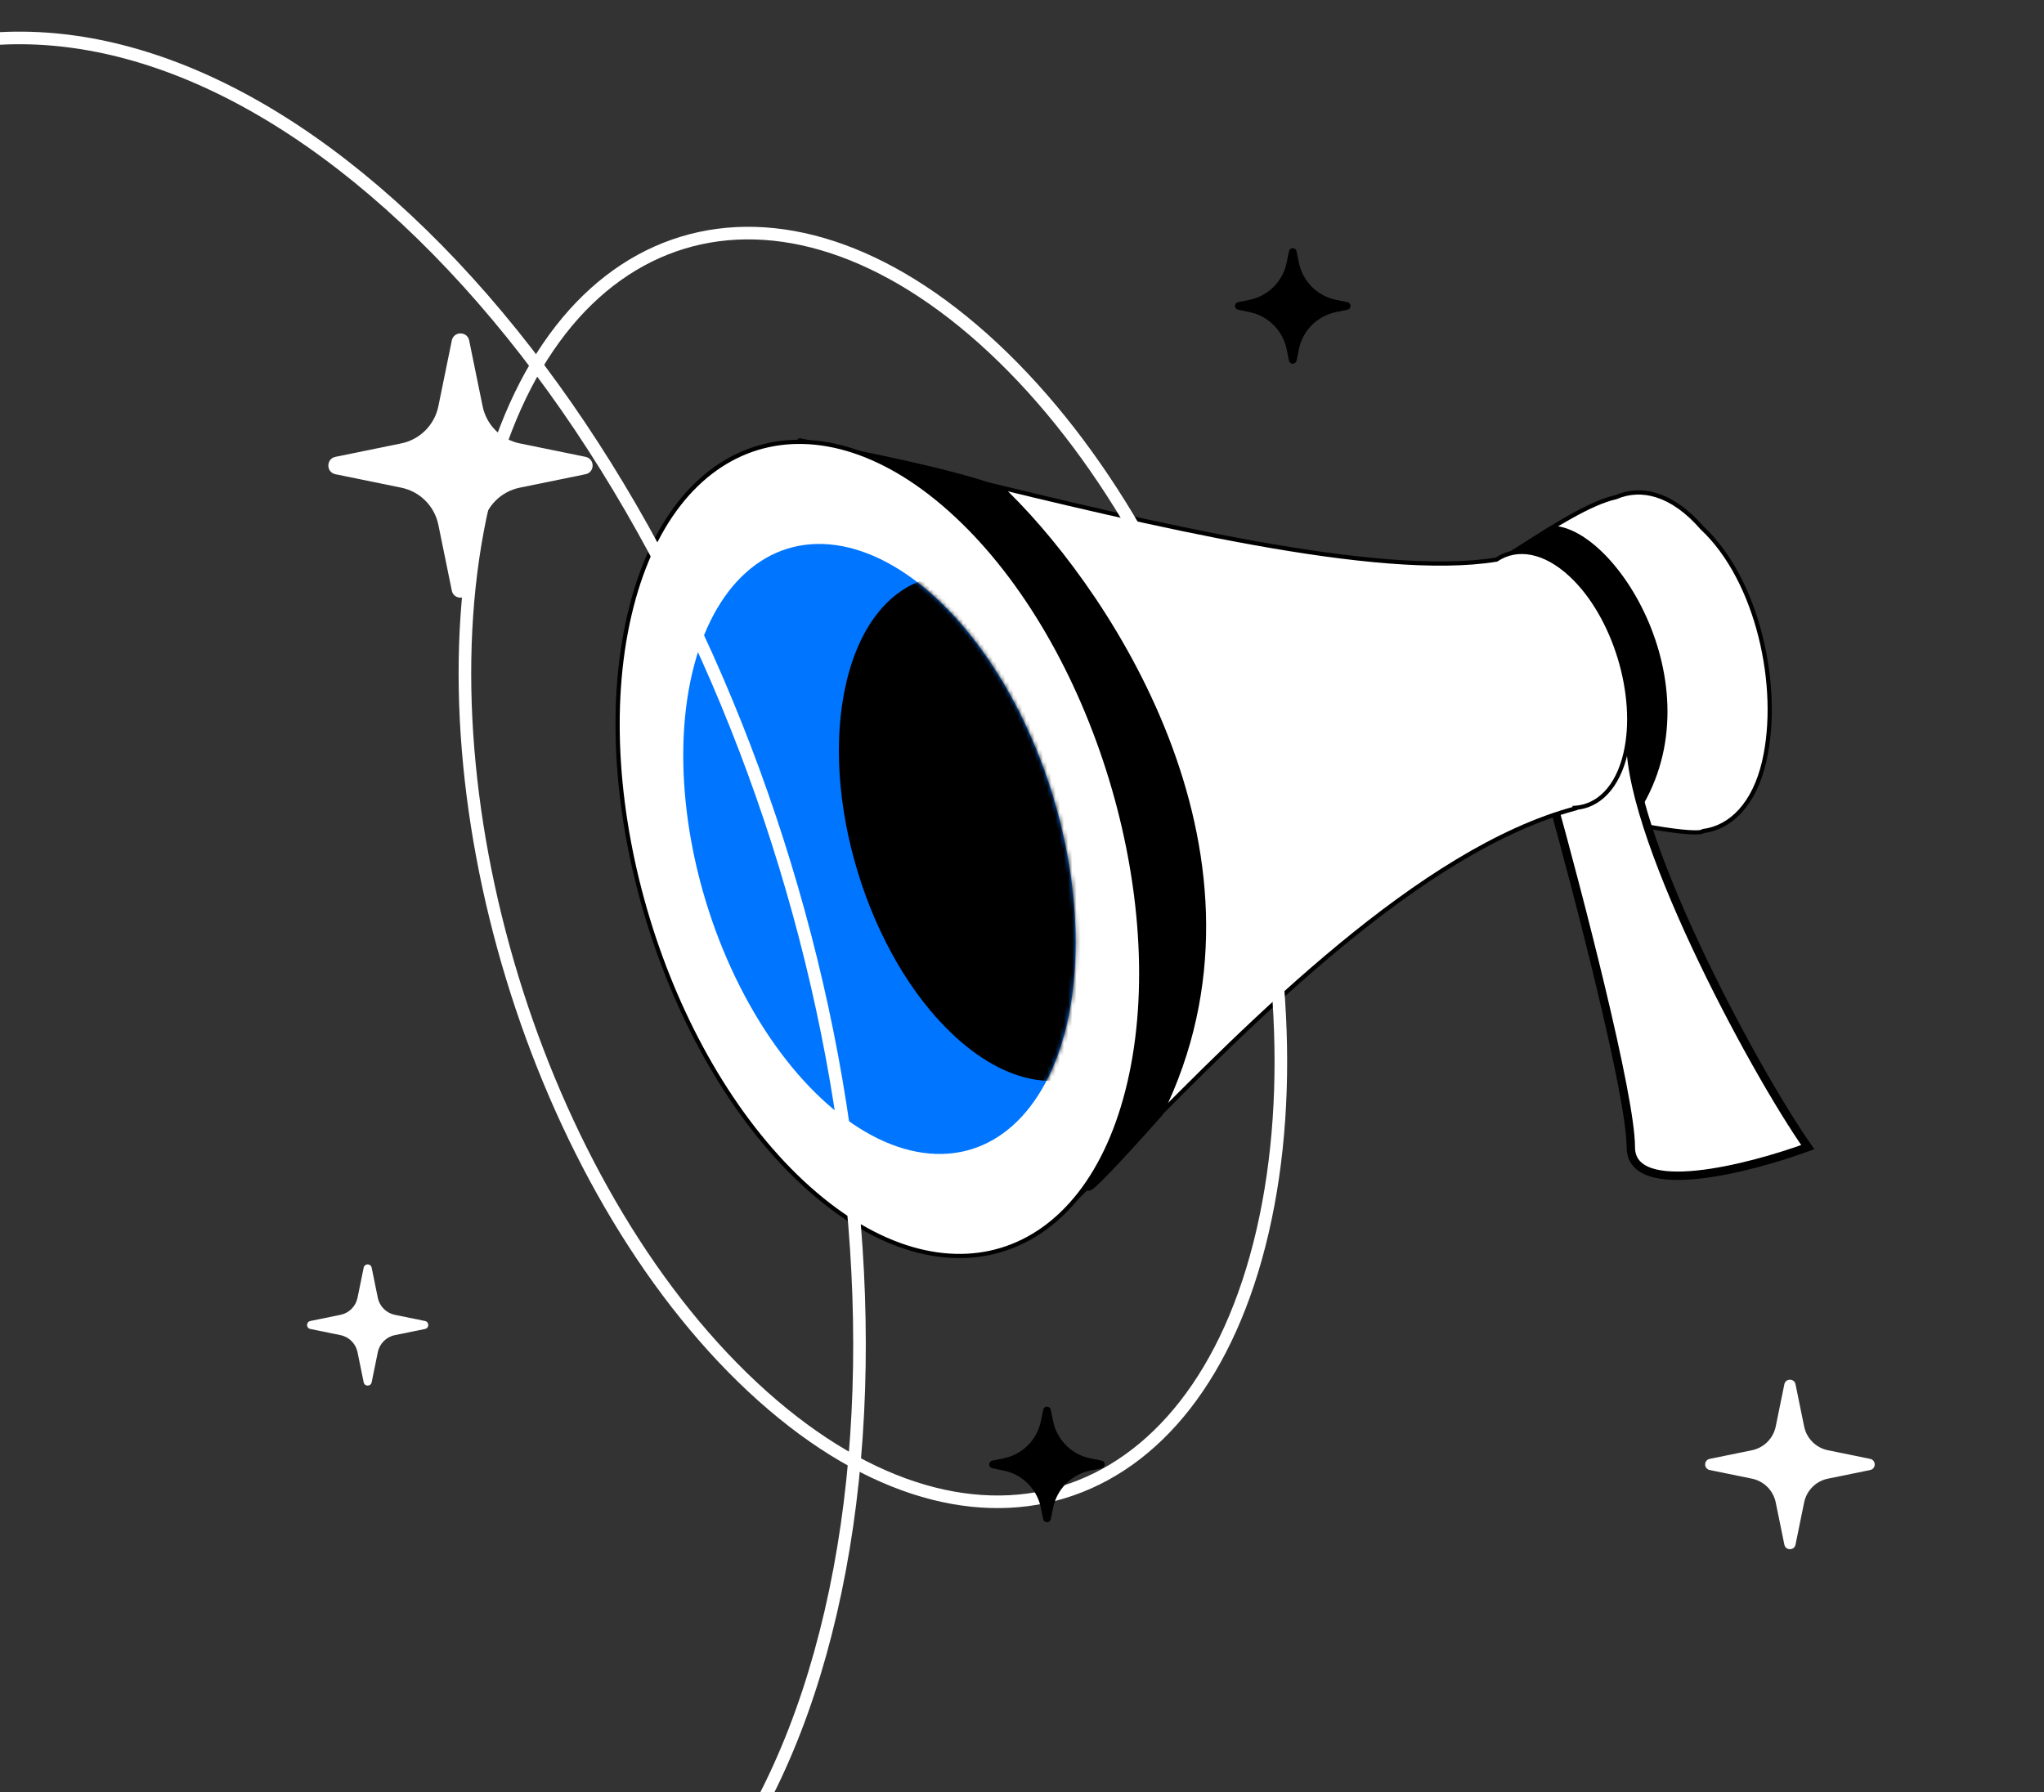 <svg width="487" height="427" viewBox="0 0 487 427" fill="none" xmlns="http://www.w3.org/2000/svg">
<rect x="0" y="0" width="487" height="427" fill="#333333" stroke="none"/>
<path d="M107.645 81.135C108.105 78.881 111.325 78.881 111.786 81.135L114.989 96.81C115.9 101.263 119.38 104.744 123.834 105.654L139.509 108.858C141.762 109.319 141.762 112.538 139.509 112.999L123.834 116.203C119.38 117.113 115.9 120.594 114.989 125.047L111.786 140.722C111.325 142.976 108.105 142.976 107.645 140.722L104.441 125.047C103.531 120.594 100.05 117.113 95.596 116.203L79.922 112.999C77.668 112.538 77.668 109.319 79.922 108.858L95.596 105.654C100.05 104.744 103.531 101.263 104.441 96.81L107.645 81.135Z" fill="white"/>
<path d="M425.138 329.839C425.433 328.394 427.499 328.394 427.794 329.839L429.849 339.895C430.433 342.752 432.666 344.985 435.523 345.569L445.579 347.624C447.025 347.92 447.025 349.985 445.579 350.281L435.523 352.336C432.666 352.92 430.433 355.153 429.849 358.01L427.794 368.065C427.499 369.511 425.433 369.511 425.138 368.065L423.082 358.01C422.498 355.153 420.265 352.92 417.408 352.336L407.353 350.281C405.907 349.985 405.907 347.92 407.353 347.624L417.408 345.569C420.265 344.985 422.498 342.752 423.082 339.895L425.138 329.839Z" fill="white"/>
<path d="M86.65 302.055C86.862 301.021 88.338 301.021 88.55 302.055L90.019 309.244C90.437 311.287 92.033 312.883 94.076 313.301L101.265 314.77C102.299 314.982 102.299 316.459 101.265 316.67L94.076 318.139C92.033 318.557 90.437 320.153 90.019 322.196L88.55 329.385C88.338 330.419 86.862 330.419 86.65 329.385L85.181 322.196C84.763 320.153 83.167 318.557 81.124 318.139L73.935 316.67C72.901 316.459 72.901 314.982 73.935 314.77L81.124 313.301C83.167 312.883 84.763 311.287 85.181 309.244L86.65 302.055Z" fill="white"/>
<path fill-rule="evenodd" clip-rule="evenodd" d="M405.792 198.027C412.521 197.166 418.011 191.45 420.326 181.469C424.428 163.777 418.836 138.218 405.565 125.818C398.394 117.563 391.036 115.864 384.976 118.474C378.892 119.802 369.919 125.547 363.351 129.752C361.874 130.697 360.519 131.565 359.346 132.287C363.757 151.665 373.363 190.884 376.495 192.735C380.411 195.049 403.299 199.419 405.713 198.104C405.741 198.088 405.768 198.063 405.792 198.027Z" fill="white"/>
<path d="M405.792 198.027L405.729 197.531L405.507 197.56L405.38 197.743L405.792 198.027ZM405.565 125.818L405.188 126.146L405.205 126.166L405.224 126.184L405.565 125.818ZM384.976 118.474L385.083 118.963L385.13 118.953L385.174 118.934L384.976 118.474ZM363.351 129.752L363.081 129.331L363.351 129.752ZM359.346 132.287L359.084 131.861L358.779 132.048L358.859 132.398L359.346 132.287ZM376.495 192.735L376.241 193.166L376.241 193.166L376.495 192.735ZM405.713 198.104L405.474 197.665L405.474 197.665L405.713 198.104ZM419.839 181.356C417.551 191.221 412.173 196.706 405.729 197.531L405.856 198.523C412.869 197.626 418.472 191.679 420.813 181.582L419.839 181.356ZM405.224 126.184C411.767 132.297 416.446 141.688 418.975 151.78C421.504 161.87 421.869 172.601 419.839 181.356L420.813 181.582C422.885 172.645 422.505 161.75 419.945 151.537C417.387 141.327 412.635 131.739 405.906 125.453L405.224 126.184ZM385.174 118.934C390.971 116.437 398.108 117.997 405.188 126.146L405.943 125.491C398.679 117.129 391.101 115.292 384.778 118.015L385.174 118.934ZM384.87 117.986C381.751 118.667 377.933 120.466 374.102 122.597C370.261 124.734 366.363 127.23 363.081 129.331L363.62 130.173C366.907 128.069 370.779 125.59 374.588 123.471C378.407 121.347 382.117 119.61 385.083 118.963L384.87 117.986ZM363.081 129.331C361.604 130.277 360.253 131.142 359.084 131.861L359.608 132.712C360.786 131.988 362.145 131.118 363.62 130.173L363.081 129.331ZM358.859 132.398C361.065 142.09 364.571 156.746 367.917 169.213C369.59 175.446 371.226 181.138 372.64 185.392C373.347 187.518 374.002 189.295 374.583 190.604C374.873 191.258 375.149 191.806 375.41 192.227C375.658 192.629 375.933 192.983 376.241 193.166L376.75 192.305C376.667 192.256 376.499 192.087 376.26 191.701C376.034 191.335 375.778 190.832 375.497 190.198C374.936 188.933 374.292 187.191 373.589 185.077C372.184 180.851 370.555 175.18 368.883 168.954C365.541 156.504 362.038 141.861 359.834 132.176L358.859 132.398ZM376.241 193.166C377.29 193.786 379.525 194.508 382.247 195.219C384.995 195.937 388.31 196.662 391.575 197.272C394.84 197.882 398.064 198.38 400.629 198.643C401.91 198.774 403.037 198.847 403.926 198.846C404.37 198.845 404.765 198.825 405.095 198.781C405.414 198.739 405.719 198.67 405.952 198.543L405.474 197.665C405.405 197.702 405.248 197.753 404.965 197.79C404.693 197.826 404.344 197.845 403.924 197.846C403.084 197.847 401.996 197.777 400.731 197.648C398.203 197.389 395.008 196.896 391.759 196.289C388.511 195.682 385.22 194.962 382.5 194.251C379.753 193.534 377.658 192.842 376.75 192.305L376.241 193.166ZM405.952 198.543C406.069 198.479 406.15 198.389 406.204 198.311L405.38 197.743C405.385 197.736 405.413 197.698 405.474 197.665L405.952 198.543Z" fill="black"/>
<path d="M388.234 195.812C410.036 166.415 385.115 126.067 369.776 125.768L359.478 132.226C371.199 130.669 376.889 139.317 381.93 147.082C386.97 154.847 388.915 171.537 387.173 179.443C385.78 185.768 379.361 190.69 376.325 192.36C380.163 194.711 383.837 195.247 388.234 195.812Z" fill="black" stroke="black"/>
<path d="M388.555 273.342C388.555 260.99 375.886 212.373 369.552 189.609C373.827 187.233 382.221 173.615 388.555 174.605C386.655 196.934 417.654 254.735 430.719 273.342C416.664 278.489 388.555 285.694 388.555 273.342Z" fill="white" stroke="black" stroke-width="2"/>
<path fill-rule="evenodd" clip-rule="evenodd" d="M375.232 192.494C380.811 192.158 385.409 187.657 387.296 179.516C390.495 165.722 384.7 146.703 374.353 137.036C368.007 131.107 361.422 130.073 356.541 133.343C328.25 137.968 273.513 124.681 228.985 113.871C214.728 110.41 201.517 107.204 190.556 104.92C172.468 121.207 225.043 245.016 250.302 291.278C255.725 286.372 262.478 279.526 270.212 271.689C298.024 243.499 338.502 202.474 375.268 192.655L375.232 192.494Z" fill="white"/>
<path d="M375.232 192.494L375.202 191.995L374.617 192.03L374.744 192.602L375.232 192.494ZM374.353 137.036L374.012 137.401L374.012 137.401L374.353 137.036ZM356.541 133.343L356.622 133.836L356.729 133.819L356.819 133.758L356.541 133.343ZM228.985 113.871L229.103 113.385L228.985 113.871ZM190.556 104.92L190.658 104.431L190.41 104.379L190.222 104.548L190.556 104.92ZM250.302 291.278L249.863 291.518L250.167 292.075L250.637 291.649L250.302 291.278ZM270.212 271.689L270.567 272.04L270.212 271.689ZM375.268 192.655L375.397 193.138L375.86 193.014L375.756 192.547L375.268 192.655ZM386.809 179.403C384.95 187.421 380.477 191.677 375.202 191.995L375.262 192.993C381.145 192.639 385.868 187.892 387.784 179.629L386.809 179.403ZM374.012 137.401C379.106 142.161 383.102 149.248 385.426 156.874C387.749 164.5 388.384 172.611 386.809 179.403L387.784 179.629C389.407 172.626 388.744 164.331 386.383 156.582C384.021 148.833 379.947 141.578 374.694 136.671L374.012 137.401ZM356.819 133.758C361.435 130.666 367.762 131.562 374.012 137.401L374.694 136.671C368.252 130.652 361.41 129.48 356.263 132.927L356.819 133.758ZM356.461 132.849C342.408 135.147 321.727 132.998 298.94 128.903C276.171 124.811 251.37 118.791 229.103 113.385L228.867 114.357C251.128 119.761 275.959 125.789 298.763 129.887C321.55 133.982 342.383 136.164 356.622 133.836L356.461 132.849ZM229.103 113.385C214.848 109.925 201.629 106.716 190.658 104.431L190.454 105.41C201.406 107.691 214.607 110.896 228.867 114.357L229.103 113.385ZM190.222 104.548C187.806 106.724 186.641 110.615 186.395 115.682C186.148 120.773 186.824 127.17 188.218 134.497C191.005 149.156 196.681 167.634 203.704 187.029C217.752 225.821 237.22 268.362 249.863 291.518L250.74 291.039C238.125 267.932 218.676 225.438 204.644 186.688C197.628 167.312 191.973 148.892 189.2 134.31C187.813 127.017 187.152 120.708 187.394 115.73C187.636 110.728 188.785 107.188 190.891 105.292L190.222 104.548ZM250.637 291.649C256.073 286.731 262.838 279.874 270.567 272.04L269.856 271.338C262.119 279.179 255.376 286.013 249.966 290.908L250.637 291.649ZM270.567 272.04C284.476 257.943 301.531 240.657 319.7 225.669C337.878 210.673 357.121 198.019 375.397 193.138L375.139 192.172C356.649 197.11 337.27 209.878 319.064 224.897C300.849 239.923 283.759 257.245 269.856 271.338L270.567 272.04ZM375.756 192.547L375.72 192.385L374.744 192.602L374.78 192.763L375.756 192.547Z" fill="black"/>
<path d="M276.09 265.193C271.067 270.864 260.698 282.313 259.404 282.744C258.109 283.176 217.257 165.697 196.993 106.904C209.943 109.354 236.489 114.983 239.677 118.004C239.696 118.023 239.714 118.041 239.732 118.059C264.762 142.768 305.588 205.103 276.09 265.193Z" fill="black"/>
<path d="M238.712 117.064C239.049 117.389 239.389 117.72 239.732 118.059M239.732 118.059C264.762 142.768 305.588 205.103 276.09 265.193C271.067 270.864 260.698 282.313 259.404 282.744C258.109 283.176 217.257 165.697 196.993 106.904C210.021 109.369 236.809 115.051 239.732 118.059Z" stroke="black" stroke-width="2"/>
<path d="M269.107 257.946C258.935 301.813 224.016 312.453 191.111 281.711C158.207 250.969 139.778 190.486 149.949 146.619C160.12 102.751 195.04 92.111 227.945 122.854C260.849 153.596 279.278 214.079 269.107 257.946Z" fill="white" stroke="black"/>
<path d="M300.815 293.438C284.965 361.797 230.549 378.377 179.274 330.471C127.998 282.565 99.28 188.314 115.13 119.955C130.98 51.596 185.396 35.016 236.672 82.922C287.947 130.828 316.665 225.079 300.815 293.438Z" stroke="white" stroke-width="3"/>
<ellipse cx="61.094" cy="61.094" rx="61.094" ry="61.094" transform="matrix(0.731 0.683 -0.226 0.974 178.685 101.058)" fill="#0075FF"/>
<path d="M197.911 384.239C172.913 492.051 87.091 518.201 6.222 442.646C-74.647 367.091 -119.94 218.443 -94.942 110.631C-69.945 2.819 15.878 -23.331 96.747 52.224C177.616 127.779 222.908 276.427 197.911 384.239Z" stroke="white" stroke-width="3"/>
<mask id="mask0_959_1745" style="mask-type:alpha" maskUnits="userSpaceOnUse" x="162" y="129" width="95" height="146">
<ellipse cx="61.094" cy="61.094" rx="61.094" ry="61.094" transform="matrix(0.731 0.683 -0.226 0.974 178.685 101.058)" fill="#989797"/>
</mask>
<g mask="url(#mask0_959_1745)">
<circle cx="50.621" cy="50.621" r="50.621" transform="matrix(0.731 0.683 -0.226 0.974 213.048 113.458)" fill="black"/>
</g>
<path d="M307.106 59.876C307.308 58.89 308.715 58.89 308.917 59.876L309.473 62.596C310.383 67.05 313.864 70.53 318.317 71.441L321.038 71.997C322.023 72.198 322.023 73.606 321.038 73.807L318.317 74.363C313.864 75.274 310.383 78.754 309.473 83.208L308.917 85.928C308.715 86.914 307.308 86.914 307.106 85.928L306.55 83.208C305.64 78.754 302.159 75.274 297.706 74.363L294.985 73.807C294 73.606 294 72.198 294.985 71.997L297.706 71.441C302.159 70.53 305.64 67.05 306.55 62.596L307.106 59.876Z" fill="black"/>
<path d="M248.547 335.926C248.748 334.941 250.156 334.941 250.358 335.926L250.914 338.647C251.824 343.1 255.305 346.581 259.758 347.491L262.479 348.047C263.464 348.248 263.464 349.656 262.479 349.858L259.758 350.414C255.305 351.324 251.824 354.805 250.914 359.258L250.358 361.979C250.156 362.964 248.748 362.964 248.547 361.979L247.991 359.258C247.081 354.805 243.6 351.324 239.147 350.414L236.426 349.858C235.441 349.656 235.441 348.248 236.426 348.047L239.147 347.491C243.6 346.581 247.081 343.1 247.991 338.647L248.547 335.926Z" fill="black"/>
</svg>
